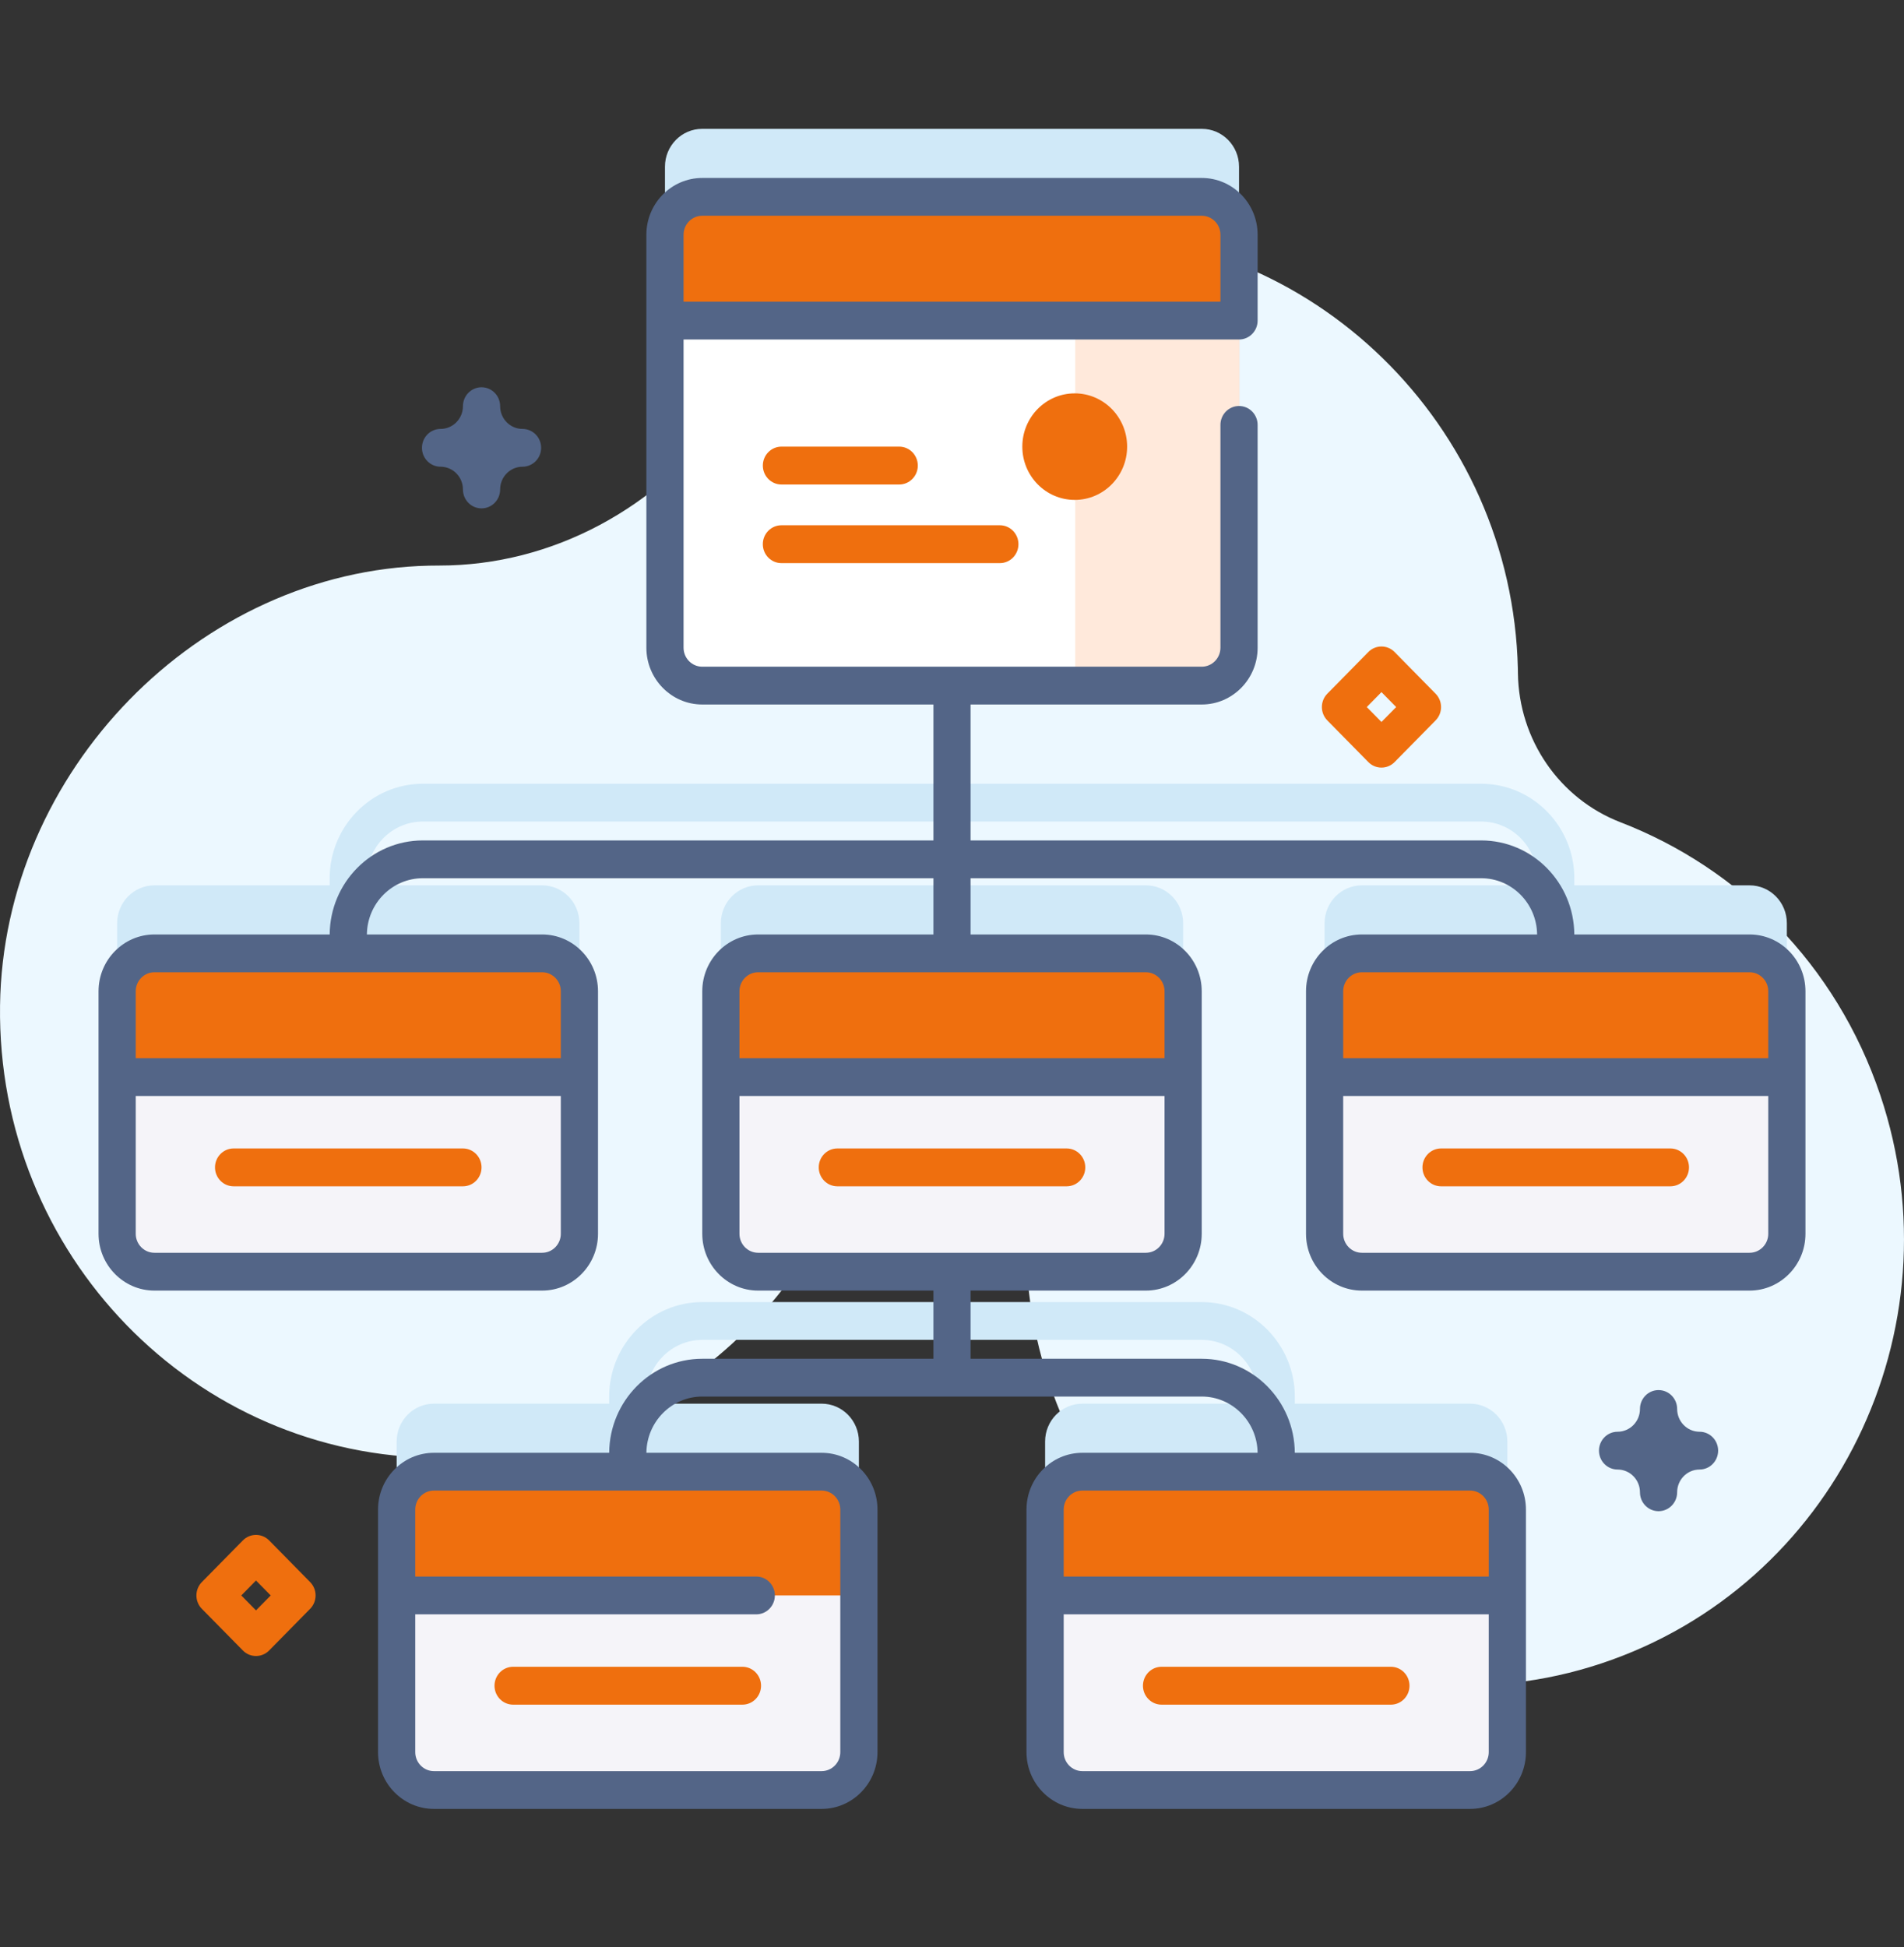 <svg width="89" height="91" viewBox="0 0 89 91" fill="none" xmlns="http://www.w3.org/2000/svg">
<rect x="0" y="0" width="89" height="91" fill="#333333" stroke="none"/>
<path d="M87.892 51.182C85.836 45.069 81.263 40.557 75.75 38.43C72.894 37.328 70.996 34.57 70.954 31.466C70.954 31.398 70.952 31.33 70.951 31.262C70.689 19.855 61.305 10.716 50.078 10.912C43.456 11.027 37.599 14.33 33.928 19.375C30.767 23.72 25.847 26.434 20.53 26.431C20.374 26.431 20.217 26.433 20.06 26.436C9.297 26.676 0.145 36.058 0.002 46.996C-0.151 58.641 9.094 68.129 20.519 68.129C29.375 68.129 36.92 62.428 39.794 54.442C40.546 52.352 42.776 51.232 44.885 51.833C44.911 51.84 44.937 51.847 44.964 51.855C46.893 52.396 48.172 54.264 48.014 56.291C47.803 59.008 48.115 61.812 49.022 64.556C52.589 75.354 64.178 81.28 74.834 77.747C85.735 74.132 91.588 62.172 87.892 51.182Z" fill="#ECF8FF"/>
<path d="M56.175 28.862H32.826C31.863 28.862 31.083 28.07 31.083 27.092V7.791C31.083 6.813 31.863 6.021 32.826 6.021H56.175C57.137 6.021 57.917 6.813 57.917 7.791V27.092C57.917 28.07 57.137 28.862 56.175 28.862Z" fill="#D0E9F8"/>
<path d="M53.562 56.253H35.438C34.476 56.253 33.696 55.461 33.696 54.483V43.147C33.696 42.169 34.476 41.377 35.438 41.377H53.562C54.524 41.377 55.304 42.169 55.304 43.147V54.483C55.304 55.461 54.524 56.253 53.562 56.253Z" fill="#D0E9F8"/>
<path d="M81.782 41.377H73.59V41.052C73.59 38.613 71.637 36.629 69.236 36.629H19.764C17.363 36.629 15.41 38.613 15.41 41.052V41.377H7.218C6.256 41.377 5.476 42.169 5.476 43.147V54.483C5.476 55.461 6.256 56.253 7.218 56.253H25.341C26.303 56.253 27.084 55.461 27.084 54.483V43.147C27.084 42.169 26.303 41.377 25.341 41.377H17.149V41.052C17.149 39.587 18.322 38.395 19.764 38.395H69.236C70.678 38.395 71.851 39.587 71.851 41.052V41.377H63.659C62.697 41.377 61.916 42.169 61.916 43.147V54.483C61.916 55.461 62.697 56.253 63.659 56.253H81.782C82.744 56.253 83.524 55.461 83.524 54.483V43.147C83.524 42.169 82.744 41.377 81.782 41.377Z" fill="#D0E9F8"/>
<path d="M56.175 32.041H32.826C31.863 32.041 31.083 31.249 31.083 30.271V10.97C31.083 9.992 31.863 9.2 32.826 9.2H56.175C57.137 9.2 57.917 9.992 57.917 10.97V30.271C57.917 31.249 57.137 32.041 56.175 32.041Z" fill="white"/>
<path opacity="0.5" d="M56.197 9.64H50.259V32.482H56.197C57.159 32.482 57.939 31.689 57.939 30.711V11.411C57.939 10.433 57.159 9.64 56.197 9.64Z" fill="#FFD5B8"/>
<path d="M57.917 14.983V10.97C57.917 9.992 57.137 9.2 56.175 9.2H32.826C31.863 9.2 31.083 9.992 31.083 10.97V14.983H57.917Z" fill="#EF6F0E"/>
<path d="M46.735 26.318H36.529C36.047 26.318 35.657 25.922 35.657 25.433C35.657 24.944 36.047 24.548 36.529 24.548H46.735C47.216 24.548 47.606 24.944 47.606 25.433C47.606 25.922 47.216 26.318 46.735 26.318Z" fill="#EF6F0E"/>
<path d="M42.031 22.644H36.529C36.048 22.644 35.658 22.247 35.658 21.759C35.658 21.27 36.048 20.873 36.529 20.873H42.031C42.512 20.873 42.902 21.27 42.902 21.759C42.902 22.247 42.512 22.644 42.031 22.644Z" fill="#EF6F0E"/>
<path d="M25.341 59.433H7.218C6.256 59.433 5.476 58.64 5.476 57.662V46.326C5.476 45.349 6.256 44.556 7.218 44.556H25.341C26.303 44.556 27.084 45.349 27.084 46.326V57.662C27.084 58.64 26.303 59.433 25.341 59.433Z" fill="#F5F4F9"/>
<path d="M25.341 59.433H7.218C6.256 59.433 5.476 58.64 5.476 57.662V46.326C5.476 45.349 6.256 44.556 7.218 44.556H25.341C26.303 44.556 27.084 45.349 27.084 46.326V57.662C27.084 58.64 26.303 59.433 25.341 59.433Z" fill="#F5F4F9"/>
<path d="M27.084 50.339V46.326C27.084 45.349 26.303 44.556 25.341 44.556H7.218C6.256 44.556 5.476 45.349 5.476 46.326V50.339H27.084Z" fill="#EF6F0E"/>
<path d="M21.638 55.443H10.921C10.44 55.443 10.05 55.047 10.05 54.558C10.05 54.07 10.44 53.673 10.921 53.673H21.638C22.119 53.673 22.509 54.07 22.509 54.558C22.509 55.047 22.119 55.443 21.638 55.443Z" fill="#EF6F0E"/>
<path d="M53.562 59.433H35.438C34.476 59.433 33.696 58.64 33.696 57.662V46.326C33.696 45.349 34.476 44.556 35.438 44.556H53.562C54.524 44.556 55.304 45.349 55.304 46.326V57.662C55.304 58.64 54.524 59.433 53.562 59.433Z" fill="#F5F4F9"/>
<path d="M55.304 50.339V46.326C55.304 45.349 54.524 44.556 53.562 44.556H35.438C34.476 44.556 33.696 45.349 33.696 46.326V50.339H55.304Z" fill="#EF6F0E"/>
<path d="M49.858 55.443H39.142C38.661 55.443 38.271 55.047 38.271 54.558C38.271 54.07 38.661 53.673 39.142 53.673H49.858C50.34 53.673 50.73 54.07 50.73 54.558C50.73 55.047 50.34 55.443 49.858 55.443Z" fill="#EF6F0E"/>
<path d="M81.782 59.433H63.659C62.697 59.433 61.916 58.64 61.916 57.662V46.326C61.916 45.349 62.697 44.556 63.659 44.556H81.782C82.744 44.556 83.524 45.349 83.524 46.326V57.662C83.524 58.64 82.744 59.433 81.782 59.433Z" fill="#F5F4F9"/>
<path d="M83.524 50.339V46.326C83.524 45.349 82.744 44.556 81.782 44.556H63.659C62.697 44.556 61.916 45.349 61.916 46.326V50.339H83.524Z" fill="#EF6F0E"/>
<path d="M78.079 55.443H67.362C66.881 55.443 66.491 55.047 66.491 54.558C66.491 54.07 66.881 53.673 67.362 53.673H78.079C78.56 53.673 78.95 54.07 78.95 54.558C78.95 55.047 78.56 55.443 78.079 55.443Z" fill="#EF6F0E"/>
<path d="M68.717 65.601H60.525V65.276C60.525 62.837 58.572 60.853 56.171 60.853H32.828C30.428 60.853 28.475 62.837 28.475 65.276V65.601H20.283C19.321 65.601 18.541 66.394 18.541 67.371V78.707C18.541 79.685 19.321 80.478 20.283 80.478H38.406C39.368 80.478 40.148 79.685 40.148 78.707V67.371C40.148 66.394 39.368 65.601 38.406 65.601H30.214V65.276C30.214 63.811 31.387 62.619 32.828 62.619H56.171C57.613 62.619 58.786 63.811 58.786 65.276V65.601H50.594C49.632 65.601 48.852 66.394 48.852 67.371V78.707C48.852 79.685 49.632 80.478 50.594 80.478H68.717C69.679 80.478 70.459 79.685 70.459 78.707V67.371C70.459 66.394 69.679 65.601 68.717 65.601Z" fill="#D0E9F8"/>
<path d="M38.406 83.657H20.283C19.321 83.657 18.541 82.864 18.541 81.886V70.55C18.541 69.573 19.321 68.78 20.283 68.78H38.406C39.368 68.78 40.149 69.573 40.149 70.55V81.886C40.149 82.864 39.368 83.657 38.406 83.657Z" fill="#F5F4F9"/>
<path d="M40.149 74.564V70.55C40.149 69.573 39.368 68.78 38.406 68.78H20.283C19.321 68.78 18.541 69.573 18.541 70.55V74.564H40.149Z" fill="#EF6F0E"/>
<path d="M34.703 79.668H23.986C23.505 79.668 23.115 79.271 23.115 78.783C23.115 78.294 23.505 77.897 23.986 77.897H34.703C35.184 77.897 35.574 78.294 35.574 78.783C35.574 79.271 35.184 79.668 34.703 79.668Z" fill="#EF6F0E"/>
<path d="M68.717 83.657H50.594C49.632 83.657 48.852 82.864 48.852 81.886V70.55C48.852 69.573 49.632 68.78 50.594 68.78H68.717C69.679 68.78 70.459 69.573 70.459 70.55V81.886C70.459 82.864 69.679 83.657 68.717 83.657Z" fill="#F5F4F9"/>
<path d="M70.459 74.564V70.55C70.459 69.573 69.679 68.78 68.717 68.78H50.594C49.632 68.78 48.852 69.573 48.852 70.55V74.564H70.459Z" fill="#EF6F0E"/>
<path d="M65.014 79.668H54.297C53.816 79.668 53.426 79.271 53.426 78.783C53.426 78.294 53.816 77.897 54.297 77.897H65.014C65.495 77.897 65.885 78.294 65.885 78.783C65.885 79.271 65.495 79.668 65.014 79.668Z" fill="#EF6F0E"/>
<path d="M81.782 43.673H73.589C73.574 41.247 71.627 39.278 69.236 39.278H45.369V32.925H56.175C57.614 32.925 58.786 31.734 58.786 30.271V19.858C58.786 19.37 58.397 18.975 57.917 18.975C57.437 18.975 57.048 19.37 57.048 19.858V30.271C57.048 30.76 56.656 31.158 56.175 31.158H32.825C32.344 31.158 31.952 30.76 31.952 30.271V15.866H57.917C58.397 15.866 58.786 15.471 58.786 14.983V10.97C58.786 9.507 57.615 8.317 56.175 8.317H32.825C31.386 8.317 30.214 9.507 30.214 10.97V30.271C30.214 31.734 31.386 32.925 32.825 32.925H43.631V39.278H19.764C17.373 39.278 15.426 41.247 15.411 43.673H7.218C5.778 43.673 4.606 44.863 4.606 46.326V57.662C4.606 59.125 5.778 60.316 7.218 60.316H25.341C26.781 60.316 27.953 59.125 27.953 57.662V46.326C27.953 44.863 26.781 43.673 25.341 43.673H17.15C17.165 42.221 18.331 41.044 19.764 41.044H43.631V43.673H35.438C33.998 43.673 32.827 44.863 32.827 46.326V57.662C32.827 59.125 33.998 60.316 35.438 60.316H43.631V63.502H32.828C30.438 63.502 28.491 65.471 28.476 67.897H20.283C18.843 67.897 17.671 69.087 17.671 70.55V81.886C17.671 83.349 18.843 84.54 20.283 84.54H38.406C39.846 84.54 41.017 83.349 41.017 81.886V70.55C41.017 69.087 39.846 67.897 38.406 67.897H30.215C30.23 66.445 31.396 65.268 32.828 65.268H56.171C57.604 65.268 58.77 66.445 58.785 67.897H50.594C49.154 67.897 47.982 69.087 47.982 70.55V81.886C47.982 83.349 49.154 84.54 50.594 84.54H68.717C70.157 84.54 71.328 83.349 71.328 81.886V70.55C71.328 69.087 70.157 67.897 68.717 67.897H60.524C60.509 65.471 58.562 63.502 56.171 63.502H45.369V60.316H53.562C55.002 60.316 56.173 59.125 56.173 57.662V46.326C56.173 44.863 55.002 43.673 53.562 43.673H45.369V41.044H69.236C70.669 41.044 71.835 42.221 71.85 43.673H63.659C62.219 43.673 61.048 44.863 61.048 46.326V57.662C61.048 59.125 62.219 60.316 63.659 60.316H81.782C83.222 60.316 84.394 59.125 84.394 57.662V46.326C84.394 44.863 83.222 43.673 81.782 43.673ZM31.952 10.97C31.952 10.481 32.344 10.083 32.825 10.083H56.175C56.656 10.083 57.048 10.481 57.048 10.97V14.1H31.952V10.97H31.952ZM25.341 58.549H7.218C6.737 58.549 6.345 58.151 6.345 57.662V51.222H26.214V57.662C26.214 58.151 25.823 58.549 25.341 58.549ZM26.214 46.326V49.456H6.345V46.326C6.345 45.837 6.737 45.439 7.218 45.439H25.341C25.823 45.439 26.214 45.837 26.214 46.326ZM39.279 70.55V81.886C39.279 82.376 38.887 82.774 38.406 82.774H20.283C19.802 82.774 19.41 82.376 19.41 81.886V75.447H35.351C35.831 75.447 36.22 75.051 36.22 74.564C36.22 74.076 35.831 73.68 35.351 73.68H19.41V70.55C19.41 70.061 19.802 69.663 20.283 69.663H38.406C38.887 69.663 39.279 70.061 39.279 70.55ZM68.717 82.774H50.594C50.112 82.774 49.721 82.376 49.721 81.886V75.447H69.59V81.886C69.59 82.376 69.198 82.774 68.717 82.774ZM69.59 70.55V73.68H49.721V70.55C49.721 70.061 50.112 69.663 50.594 69.663H68.717C69.198 69.663 69.59 70.061 69.59 70.55ZM53.562 58.549H35.438C34.957 58.549 34.565 58.151 34.565 57.662V51.222H54.435V57.662C54.435 58.151 54.043 58.549 53.562 58.549ZM54.435 46.326V49.456H34.565V46.326C34.565 45.837 34.957 45.439 35.438 45.439H53.562C54.043 45.439 54.435 45.837 54.435 46.326ZM63.659 45.439H81.782C82.264 45.439 82.655 45.837 82.655 46.326V49.456H62.786V46.326C62.786 45.837 63.178 45.439 63.659 45.439ZM81.782 58.549H63.659C63.178 58.549 62.786 58.151 62.786 57.662V51.222H82.655V57.662C82.655 58.151 82.263 58.549 81.782 58.549Z" fill="#536587"/>
<path d="M22.509 23.759C22.029 23.759 21.64 23.364 21.64 22.876C21.64 22.289 21.17 21.812 20.593 21.812C20.113 21.812 19.724 21.417 19.724 20.929C19.724 20.441 20.113 20.046 20.593 20.046C21.17 20.046 21.64 19.569 21.64 18.982C21.64 18.494 22.029 18.099 22.509 18.099C22.989 18.099 23.378 18.494 23.378 18.982C23.378 19.569 23.848 20.046 24.425 20.046C24.905 20.046 25.294 20.441 25.294 20.929C25.294 21.417 24.905 21.812 24.425 21.812C23.848 21.812 23.378 22.289 23.378 22.876C23.378 23.364 22.989 23.759 22.509 23.759Z" fill="#536587"/>
<path d="M77.527 70.626C77.047 70.626 76.658 70.23 76.658 69.743C76.658 69.156 76.188 68.679 75.611 68.679C75.131 68.679 74.742 68.283 74.742 67.796C74.742 67.308 75.131 66.913 75.611 66.913C76.188 66.913 76.658 66.435 76.658 65.849C76.658 65.361 77.047 64.966 77.527 64.966C78.007 64.966 78.396 65.361 78.396 65.849C78.396 66.435 78.866 66.913 79.443 66.913C79.923 66.913 80.312 67.308 80.312 67.796C80.312 68.283 79.923 68.679 79.443 68.679C78.866 68.679 78.396 69.156 78.396 69.743C78.396 70.23 78.007 70.626 77.527 70.626Z" fill="#536587"/>
<path d="M64.575 35.874C64.352 35.874 64.13 35.788 63.96 35.615L62.044 33.669C61.705 33.324 61.705 32.764 62.044 32.42L63.96 30.473C64.299 30.128 64.85 30.128 65.189 30.473L67.105 32.42C67.445 32.765 67.445 33.324 67.105 33.669L65.189 35.615C65.02 35.788 64.797 35.874 64.575 35.874ZM63.888 33.044L64.575 33.742L65.262 33.044L64.575 32.346L63.888 33.044Z" fill="#EF6F0E"/>
<path d="M11.966 77.394C11.744 77.394 11.521 77.308 11.352 77.135L9.435 75.188C9.272 75.023 9.181 74.798 9.181 74.564C9.181 74.329 9.273 74.105 9.435 73.939L11.352 71.992C11.515 71.826 11.736 71.734 11.966 71.734C12.197 71.734 12.418 71.827 12.581 71.992L14.497 73.939C14.837 74.284 14.837 74.843 14.497 75.188L12.581 77.135C12.411 77.307 12.189 77.394 11.966 77.394ZM11.279 74.564L11.966 75.262L12.654 74.564L11.966 73.865L11.279 74.564Z" fill="#EF6F0E"/>
<path d="M50.236 23.363C51.589 23.363 52.686 22.248 52.686 20.874C52.686 19.499 51.589 18.384 50.236 18.384C48.883 18.384 47.787 19.499 47.787 20.874C47.787 22.248 48.883 23.363 50.236 23.363Z" fill="#EF6F0E"/>
</svg>
